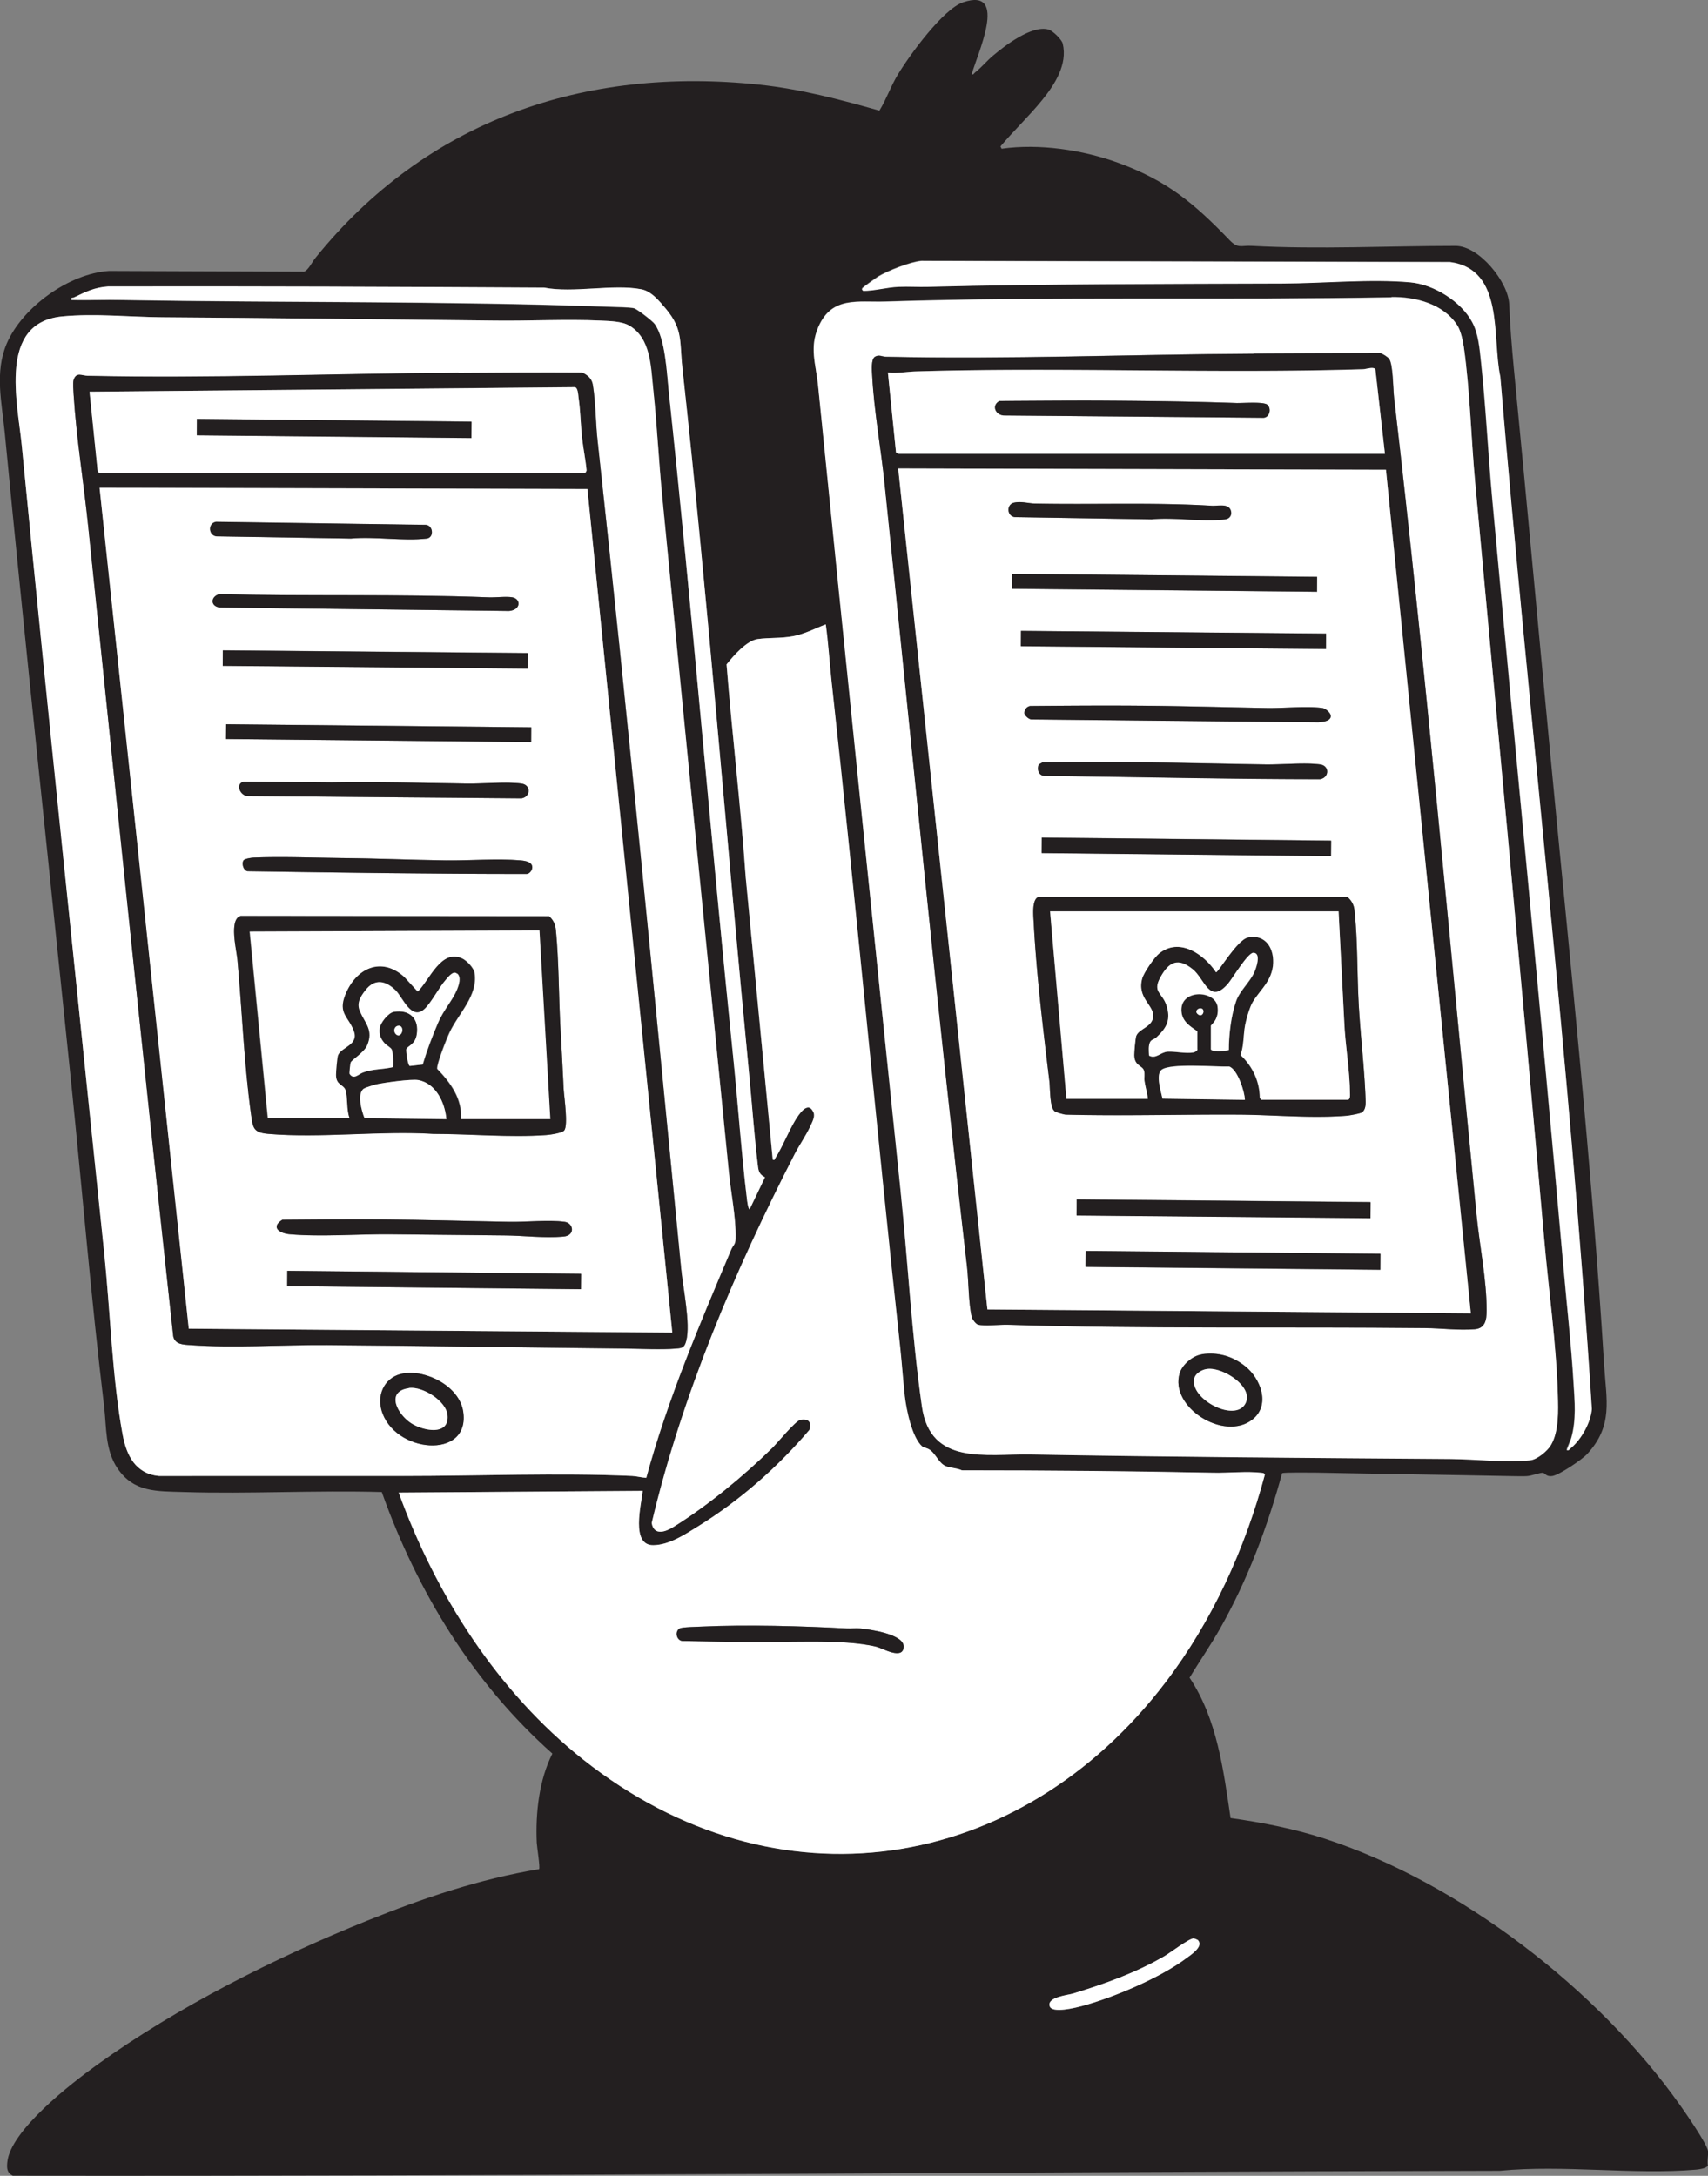 <svg xmlns="http://www.w3.org/2000/svg" width="157" height="200" fill="none"><rect width="100%" height="100%" fill="#808080" stroke="none"/><path fill="#231F20" d="M89.312 6.828c.186.054.213-.08.306-.16.6-.465 1.092-1.078 1.664-1.557 1.105-.932 3.581-2.835 5.099-2.396.386.107 1.21.905 1.304 1.291.466 1.917-.745 3.78-1.89 5.192-1.198 1.477-2.61 2.809-3.834 4.26l.107.213c3.447-.493 7.467.106 10.742 1.304 4.513 1.65 6.989 3.754 10.223 7.109.786.811 1.052.452 2.077.519 6.083.332 12.566 0 18.689 0 2.184 0 4.846 3.34 4.926 5.351.08 1.97.239 3.927.426 5.91 1.144 11.728 2.209 23.469 3.328 35.196 1.783 18.823 3.82 37.605 4.978 56.481.2 3.168.839 5.498-1.557 8.107-.48.519-2.53 1.904-3.182 2.023-.625.107-.665-.279-.918-.292-.253-.014-1.012.279-1.451.306-.413.026-.932 0-1.358 0-5.964-.12-11.98-.2-17.957-.32-.426 0-3.049-.04-3.182.053-1.358 4.966-3.155 9.771-5.684 14.244-.878 1.557-1.903 3.022-2.822 4.552 2.529 3.794 3.115 8.48 3.767 12.899 2.929.413 5.844.985 8.639 1.891 12.42 4.033 25.173 13.884 32.694 24.52.506.718 2.462 3.527 2.556 4.206.039.333-.094.932-.014 1.318-.08.266-.812.359-1.065.386-5.804.492-12.22-.466-18.064.106-45.565.094-91.117.52-136.683.453-.532-.266-.56-.679-.506-1.225.253-2.928 5.924-7.294 8.253-8.972 7.348-5.298 16.44-9.877 24.853-13.258 5.085-2.05 10.343-3.834 15.774-4.726.12-.119-.2-2.09-.213-2.436-.12-2.702.213-5.764 1.438-8.186-7.268-6.456-12.433-14.896-15.681-24.041-6.044-.173-12.18.186-18.21 0-2.45-.08-4.553.053-6.07-2.157-1.172-1.717-1.012-3.793-1.252-5.79-1.184-9.837-1.996-19.728-3.008-29.592C4.504 79.643 2.36 59.69.43 39.708c-.267-2.715-.932-5.498.186-8.12 1.438-3.355 5.75-6.456 9.411-6.682l17.918.066c.386-.12.758-.905 1.038-1.251C39.194 11.06 53.704 6.07 69.837 7.787c3.754.4 7.375 1.358 10.996 2.383.665-1.079 1.064-2.29 1.73-3.368C83.601 5.085 86.69.825 88.527.212c4.273-1.45 1.224 4.94.785 6.643m54.711 126.434c.199.04.253-.107.359-.213.945-.786 1.824-2.343 1.917-3.581-1.997-31.708-5.764-63.244-8.413-94.885-.785-3.634.413-9.864-4.619-10.543l-48.6-.107c-1.012.094-3.076.906-3.968 1.438-.173.107-1.384.985-1.437 1.052-.093.133-.053.173.053.266 1.052 0 2.197-.333 3.261-.373.906-.04 1.798.027 2.703 0 10.862-.28 21.751-.253 32.613-.306 3.674-.013 8.107-.44 11.728-.106 2.143.2 4.672 1.77 5.684 3.66.572 1.092.679 2.423.812 3.648.452 4.206.652 8.453 1.038 12.659 2.156 23.495 4.459 46.99 6.536 70.498.319 3.554.719 7.135.932 10.689.106 1.691.266 3.435-.213 5.085-.053.187-.453 1.052-.413 1.092M60.826 27.941c-.52-.573-1.092-1.198-1.904-1.345-2.57-.492-6.23.373-8.906-.146-13.351-.067-26.716-.133-40.08-.107-1.239.093-2.078.493-3.142 1.012-.147.067-.28-.067-.227.24 1.571.026 3.155-.027 4.726 0 14.896.253 29.844.08 44.74.625.466.014 1.93.04 2.25.133.266.067 1.69 1.172 1.89 1.438.998 1.371 1.118 4.526 1.304 6.27 2.17 20.313 3.821 40.733 5.91 61.06.44 4.34.733 8.746 1.266 13.072.013.16.12.985.252.985l1.411-2.942c-.439-.239-.572-.452-.639-.945-.346-2.835-.559-5.764-.825-8.612-2.09-21.579-3.767-43.237-6.123-64.788-.306-2.742.106-3.714-1.904-5.924m67.077-.652c-15.494.266-31.069-.107-46.537.386-2.53.08-4.872-.492-6.123 2.276-.879 1.957-.253 3.448-.053 5.445 2.475 24.653 5.018 49.28 7.574 73.919.679 6.563 1.038 13.431 1.97 19.927.785 5.458 5.87 4.34 10.023 4.407 12.873.239 25.745.319 38.617.412 2.37.014 4.899.333 7.269.12.639-.066 1.597-.852 1.916-1.411.733-1.251.666-3.141.626-4.579-.133-4.739-.839-9.571-1.251-14.323-2.037-23.163-4.193-46.311-6.337-69.46-.372-4.087-.479-8.52-1.051-12.553-.08-.6-.266-1.504-.599-1.997-1.278-1.97-3.861-2.636-6.057-2.596M5.715 29.085c-5.923.573-4.1 7.894-3.714 11.861 2.423 24.76 5.019 49.493 7.575 74.226.559 5.364.718 11.461 1.69 16.679.36 1.93 1.185 3.621 3.341 3.82h22.524c6.868 0 14.163-.306 20.979 0 .439.014.865.147 1.304.173 1.957-7.214 4.899-14.097 7.8-20.965.187-.44.4-.44.413-1.052.04-1.85-.439-4.233-.625-6.123-2.05-20.66-4.113-41.4-6.123-62.085-.32-3.275-.48-6.59-.826-9.864-.213-2.05-.2-4.646-2.183-5.818-.692-.412-1.824-.426-2.649-.466-3.168-.146-6.47.04-9.664 0-10.197-.12-20.407-.24-30.63-.306-3.008-.013-6.203-.372-9.212-.08Zm70.192 28.3c-1.011.387-1.917.893-3.008 1.092-1.105.213-2.21.12-3.261.267-1.012.133-2.263 1.57-2.862 2.33.519 6.509 1.304 12.991 1.757 19.514l2.489 26.011c.24.053.16-.027.226-.133.68-1.052 1.185-2.396 1.824-3.461.333-.559 1.198-1.93 1.704-.732.16.372-.147.905-.32 1.291-.399.852-.998 1.704-1.424 2.529-5.498 10.703-10.356 22.164-13.138 33.905.2 1.198 1.264.812 2.023.346 3.141-1.97 6.403-4.659 9.052-7.242.479-.466 2.13-2.502 2.596-2.596.745-.133 1.051.2.825.932-2.915 3.435-6.39 6.496-10.237 8.866-1.225.759-2.636 1.704-4.1 1.73-2.103.04-1.105-3.74-.985-4.992l-22.43.16c3.421 9.411 9.079 18.304 16.972 24.547 17.692 14.004 40.028 10.582 53.513-7.109 4.3-5.644 7.295-12.246 9.132-19.088-.08-.16-.2-.147-.36-.173-1.291-.147-3.008.039-4.366 0-7.694-.147-15.428-.213-23.135-.227-.426-.199-.986-.199-1.411-.359-.706-.253-.919-1.065-1.505-1.504-.266-.2-.612-.227-.718-.32-.972-.825-1.478-3.394-1.611-4.619-.16-1.438-.266-2.995-.413-4.366-2.223-20.447-4.073-40.933-6.323-61.367-.186-1.743-.293-3.487-.532-5.231m34.264 120.989s-.36-.186-.44-.186c-.399 0-2.183 1.344-2.688 1.637-2.636 1.531-5.485 2.542-8.4 3.434-.493.147-2.37.32-2.143 1.145.2.719 2.422.147 2.968 0 2.889-.772 7.228-2.622 9.611-4.406.426-.32 1.571-1.078 1.078-1.611"/><path fill="#fff" d="M110.144 178.375c.48.546-.652 1.304-1.078 1.611-2.383 1.797-6.722 3.634-9.61 4.406-.56.146-2.77.718-2.97 0-.239-.826 1.651-.999 2.144-1.145 2.915-.892 5.764-1.904 8.399-3.435.506-.292 2.29-1.65 2.689-1.637.08 0 .386.133.44.186M75.907 57.386c.24 1.73.346 3.487.533 5.231 2.25 20.434 4.1 40.92 6.323 61.367.146 1.371.253 2.928.412 4.366.147 1.225.653 3.794 1.611 4.619.107.093.453.12.719.319.586.44.799 1.252 1.504 1.505.426.146.972.159 1.411.359 7.708 0 15.442.067 23.136.226 1.357.027 3.075-.159 4.366 0 .146.014.279 0 .346.173-1.837 6.856-4.832 13.445-9.132 19.089-13.484 17.691-35.821 21.126-53.512 7.109-7.894-6.257-13.552-15.136-16.973-24.547l22.43-.16c-.12 1.238-1.131 5.032.985 4.992 1.465-.026 2.876-.972 4.1-1.73 3.847-2.383 7.322-5.431 10.237-8.866.226-.719-.08-1.065-.825-.932-.466.093-2.117 2.13-2.596 2.596-2.65 2.596-5.91 5.285-9.052 7.242-.759.479-1.81.852-2.023-.347 2.782-11.74 7.64-23.202 13.138-33.904.426-.825 1.025-1.677 1.425-2.529.173-.386.479-.906.32-1.292-.507-1.184-1.372.187-1.705.733-.639 1.065-1.158 2.422-1.823 3.461-.067.106 0 .186-.227.133l-2.49-26.011c-.452-6.523-1.237-13.006-1.756-19.515.599-.759 1.85-2.196 2.862-2.33 1.051-.146 2.156-.053 3.261-.266 1.092-.213 1.984-.705 3.009-1.091m-11.448 92.129c-.413.014-1.797.04-2.01.173-.453.267-.307 1.052.212 1.145l5.698.107c3.381.066 9.158-.346 12.22.439.546.146 2.396 1.225 2.463.013.08-1.185-3.155-1.624-3.994-1.704-.4-.04-.838.014-1.238 0-4.153-.226-9.212-.372-13.365-.173"/><path fill="#231F20" d="M64.473 149.516c4.153-.187 9.212-.054 13.365.173.413.026.839-.04 1.238 0 .838.079 4.073.519 3.993 1.703-.08 1.212-1.917.134-2.462-.013-3.075-.785-8.853-.373-12.22-.439l-5.698-.107c-.519-.093-.665-.878-.213-1.144.213-.134 1.598-.147 2.01-.173"/><path fill="#fff" d="M127.902 27.315c2.21-.04 4.792.626 6.057 2.596.319.506.506 1.41.599 1.997.572 4.033.666 8.466 1.052 12.553 2.129 23.148 4.299 46.297 6.336 69.459.413 4.753 1.118 9.585 1.251 14.324.04 1.424.107 3.328-.625 4.579-.32.559-1.278 1.344-1.917 1.411-2.37.226-4.899-.093-7.268-.12-12.873-.093-25.758-.186-38.617-.413-4.153-.079-9.239 1.052-10.024-4.406-.932-6.496-1.291-13.365-1.97-19.927-2.556-24.64-5.098-49.266-7.574-73.92-.2-1.996-.826-3.5.053-5.444 1.251-2.782 3.594-2.196 6.123-2.276 15.468-.493 31.043-.12 46.538-.386m-12.673 5.165c-11.222.053-22.563.532-33.772.28-.386 0-.665-.24-1.038 0-.373.226-.28 1.277-.253 1.716.16 3.275.799 6.71 1.145 9.97 2.49 23.988 4.805 48.002 7.574 71.95.16 1.411.12 3.328.44 4.646.053.199.386.612.572.679.532.159 2.103 0 2.782.013 12.739.399 25.545.186 38.311.306 1.491.013 3.061.24 4.566.107.945-.08 1.091-.839 1.091-1.718 0-2.808-.665-6.016-.932-8.825-2.462-25.013-4.672-50.105-7.574-75.064-.093-.746-.08-3.129-.466-3.594-.133-.16-.625-.493-.838-.52-3.861 0-7.734.014-11.608.04m-4.779 91.997c-.825.12-1.77.918-2.023 1.717-.972 3.115 4.046 6.31 6.669 4.273 1.704-1.331.759-3.794-.679-4.925-1.172-.919-2.476-1.292-3.967-1.079"/><path fill="#fff" d="M144.023 133.289s.36-.905.413-1.092c.479-1.65.319-3.394.213-5.085-.213-3.554-.626-7.148-.932-10.689-2.077-23.495-4.379-47.003-6.536-70.498-.386-4.207-.586-8.466-1.038-12.66-.133-1.224-.227-2.569-.812-3.647-1.012-1.903-3.541-3.474-5.684-3.66-3.621-.333-8.054.093-11.728.106-10.849.04-21.751.026-32.6.306-.905.027-1.797-.04-2.702 0-1.078.04-2.21.373-3.261.373-.107-.093-.147-.133-.054-.266.053-.08 1.265-.945 1.438-1.052.878-.533 2.942-1.345 3.967-1.438l48.587.107c5.032.679 3.834 6.909 4.619 10.543 2.649 31.654 6.403 63.19 8.413 94.885-.093 1.238-.972 2.795-1.917 3.58-.12.094-.173.253-.359.2"/><path fill="#231F20" d="M115.243 32.507c3.86-.014 7.734-.04 11.607-.04.213.026.706.346.826.519.372.466.372 2.848.466 3.594 2.915 24.96 5.111 50.051 7.574 75.064.279 2.809.945 6.03.932 8.825 0 .879-.133 1.638-1.092 1.718-1.504.119-3.075-.093-4.566-.107-12.765-.133-25.571.093-38.31-.306-.68-.027-2.25.133-2.783-.013-.186-.054-.519-.479-.572-.679-.306-1.318-.28-3.235-.44-4.646-2.768-23.948-5.084-47.962-7.574-71.95-.332-3.26-.971-6.695-1.144-9.97-.027-.439-.12-1.49.253-1.717.386-.226.652 0 1.038 0 11.222.253 22.55-.226 33.771-.28m12.074 9.2-.879-7.788c-.186-.253-.851 0-1.144 0-13.685.426-27.436-.213-41.12.2-.825.026-1.69.2-2.542.106l.745 7.348s.226.12.24.12h44.7v.013Zm.093 1.463-44.833-.12 8.2 77.301 44.434.359-7.801-77.54ZM110.465 124.489c1.49-.213 2.795.16 3.966 1.079 1.451 1.131 2.397 3.594.679 4.925-2.609 2.037-7.641-1.171-6.669-4.273.253-.799 1.198-1.597 2.024-1.717m.519 1.331c-.466.053-1.092.386-1.198.879-.426 1.89 3.754 4.086 4.699 2.302.812-1.517-2.037-3.354-3.488-3.181"/><path fill="#fff" d="m127.397 43.182 7.801 77.54-44.435-.359-8.2-77.3 44.834.12Zm-34.17 3.022c-.733.16-.666 1.265.079 1.331l12.566.213c2.103-.213 4.726.266 6.762 0 .426-.053.653-.426.506-.825-.226-.666-1.185-.386-1.757-.426-5.325-.333-10.836-.093-16.2-.2-.6 0-1.291-.226-1.944-.093m-.2 6.55v1.37l28.035.28v-1.371l-28.034-.28Zm.826 5.244v1.411l28.034.253v-1.411l-28.034-.253Zm.812 6.896c-.306.066-.493.332-.493.652.027.226.427.599.68.572l26.356.266c.333-.053 1.065-.08 1.119-.532.026-.32-.48-.732-.773-.772-1.424-.186-3.567.04-5.098 0-3.914-.067-7.907-.2-11.821-.213-3.314-.027-6.629 0-9.943.026m1.118 5.192-.333.186c-.173.466-.027.999.52 1.039 8.452.093 16.878.293 25.344.306.852-.16.879-1.251 0-1.358-1.424-.186-3.567.04-5.098 0-4.193-.066-8.466-.186-12.659-.213-2.583-.026-5.178 0-7.76.027m-.094 6.908v1.425l26.583.28V77.26l-26.583-.28Zm1.171 25.133c.12.106.892.333 1.065.333 5.205.146 10.53-.027 15.775 0 3.261.013 6.709.372 9.97.106.253-.013 1.291-.2 1.451-.306.319-.187.373-.652.359-.999-.093-2.901-.466-5.83-.625-8.719-.173-2.888-.094-6.083-.413-8.932a1.821 1.821 0 0 0-.626-1.145H95.422c-.572.253-.439 1.625-.412 2.184.24 4.765.878 9.997 1.45 14.749.067.599.027 2.369.453 2.715m2.037 8.134v1.477l26.996.253v-1.477l-26.996-.253Zm.852 4.765v1.465l27.089.266v-1.464l-27.089-.267ZM127.303 41.718h-44.7s-.227-.106-.24-.12l-.746-7.348c.852.094 1.717-.08 2.543-.106 13.684-.413 27.435.226 41.119-.2.28 0 .959-.266 1.145 0l.879 7.787v-.013ZM91.867 36.86c-.745.413-.373 1.265.386 1.332l23.881.213c.559-.027.759-.839.36-1.198-.347-.293-2.263-.134-2.849-.16-3.807-.133-7.708-.2-11.515-.213-3.42-.027-6.842 0-10.263.026ZM110.984 125.834c1.451-.173 4.3 1.664 3.488 3.182-.946 1.77-5.125-.413-4.699-2.303.119-.493.732-.826 1.198-.879"/><path fill="#231F20" d="M96.912 102.113c-.426-.36-.372-2.117-.452-2.716-.573-4.752-1.211-9.984-1.451-14.75-.027-.545-.16-1.916.412-2.182h28.447c.333.293.573.679.626 1.145.319 2.835.24 6.03.413 8.932.173 2.888.532 5.817.625 8.719 0 .346-.04.799-.359.998-.173.107-1.198.293-1.451.306-3.261.253-6.709-.093-9.97-.106-5.245-.027-10.57.133-15.775 0-.173 0-.945-.226-1.065-.333m26.131-18.357h-26.53l1.504 17.239h7.481c-.053-.546-.213-1.078-.306-1.624-.053-.32.04-.666-.053-.985-.146-.466-.879-.413-.892-1.398 0-.266.12-1.61.186-1.784.28-.678 1.478-.785 1.558-1.77.093-1.038-1.518-1.717-1.012-3.501.16-.546 1.105-1.93 1.544-2.29 1.877-1.544 4.14.054 5.245 1.718.226 0 1.957-2.995 2.929-3.195 1.69-.346 2.476 1.105 2.303 2.609-.2 1.677-1.584 2.516-2.064 3.754a10.702 10.702 0 0 0-.492 1.69c-.173.919-.107 1.89-.426 2.756 1.091 1.025 1.757 2.436 1.77 3.94l.147.173h7.987c.173-.106.159-.279.159-.466 0-2.236-.439-4.513-.532-6.749l-.519-10.117h.013Zm-12.979 12.713v-1.664c-.639-.466-1.344-.892-1.451-1.77-.226-2.13 3.062-2.05 3.315-.506.066.439 0 .852-.2 1.238-.08.16-.412.479-.412.519v2.183c.159.293 1.57.146 1.65.04 0-1.425.2-3.115.666-4.473.319-.918 1.224-1.717 1.65-2.609.173-.36.706-1.85-.066-1.837-.519 0-1.904 2.33-2.29 2.796-1.73 2.063-2.156-.386-3.274-1.278-1.358-1.105-2.197-.693-2.982.732-.746 1.358.16 1.398.546 2.529.465 1.358.053 2.117-.932 3.008-.173.16-.413.16-.546.386-.186.32-.12.906-.107 1.265.626.346 1.065-.333 1.718-.36.679-.04 1.677.2 2.369.067.12-.026.333-.16.36-.253m.505-3.687c-.226-.36-.971.106-.412.466.333.213.532-.253.412-.466Zm3.847 8.293c0-.759-.692-2.835-1.451-3.075-1.158.053-5.471-.346-6.229.32-.533.479-.014 2.01.106 2.635l7.574.107v.013ZM98.981 110.255l-.013 1.477 27.008.25.014-1.478-27.009-.249ZM99.786 114.98l-.014 1.464 27.101.265.014-1.464-27.101-.265ZM93.845 57.987l-.013 1.41 28.046.255.013-1.41-28.046-.255ZM94.677 64.894c3.315-.027 6.63-.054 9.944-.027 3.914.027 7.907.146 11.821.213 1.531.027 3.674-.2 5.098 0 .306.04.812.466.772.785-.04.453-.772.493-1.118.533l-26.357-.266c-.253.013-.652-.347-.679-.573 0-.32.187-.572.493-.652M95.821 70.085c2.583-.027 5.178-.053 7.761-.027 4.193.04 8.466.147 12.659.213 1.531.027 3.674-.2 5.098 0 .879.12.852 1.212 0 1.358-8.452 0-16.892-.213-25.345-.306-.532-.053-.692-.572-.519-1.052l.333-.186h.013ZM93.017 52.747l-.013 1.37 28.046.275.013-1.371-28.046-.274ZM95.77 76.996l-.014 1.424 26.595.279.015-1.425-26.595-.278ZM93.226 46.204c.652-.146 1.345.08 1.944.08 5.364.107 10.875-.12 16.2.2.572.04 1.531-.24 1.757.426.133.399-.08.772-.506.825-2.037.266-4.659-.213-6.762 0l-12.566-.2c-.746-.08-.812-1.171-.08-1.33M91.868 36.86c3.42-.014 6.842-.054 10.263-.027 3.807.027 7.707.08 11.514.213.586.013 2.516-.146 2.849.16.399.346.213 1.171-.359 1.198l-23.881-.213c-.76-.067-1.132-.919-.386-1.331Z"/><path fill="#fff" d="m123.043 83.756.519 10.117c.093 2.236.519 4.512.533 6.749 0 .186 0 .359-.16.466h-8l-.133-.173c0-1.518-.666-2.916-1.771-3.94.32-.866.253-1.85.426-2.756.107-.532.293-1.185.493-1.69.479-1.225 1.863-2.064 2.063-3.741.173-1.504-.612-2.969-2.303-2.61-.985.2-2.716 3.196-2.929 3.196-1.104-1.651-3.367-3.248-5.244-1.718-.44.36-1.398 1.744-1.544 2.29-.506 1.784 1.104 2.463 1.011 3.5-.093.973-1.291 1.093-1.557 1.771-.08.187-.2 1.518-.187 1.784.014.985.746.932.892 1.398.107.306 0 .665.054.985.079.546.252 1.078.306 1.624h-7.481l-1.505-17.239h26.53l-.013-.013Z"/><path fill="#fff" d="M110.065 96.482c-.026.107-.239.24-.359.253-.692.133-1.691-.106-2.37-.067-.652.04-1.091.706-1.717.36-.013-.36-.08-.945.107-1.265.133-.226.372-.226.545-.386.972-.892 1.385-1.65.932-3.008-.386-1.132-1.291-1.172-.546-2.53.786-1.437 1.624-1.85 2.982-.745 1.105.892 1.531 3.341 3.275 1.278.386-.466 1.784-2.795 2.289-2.795.773 0 .24 1.477.067 1.837-.426.891-1.331 1.677-1.651 2.609-.466 1.358-.665 3.048-.665 4.472-.08.094-1.491.253-1.651-.04v-2.183s.333-.359.413-.519c.213-.386.266-.798.199-1.238-.239-1.557-3.54-1.624-3.314.506.093.892.799 1.318 1.451 1.77v1.665l.013.026ZM114.431 101.101l-7.574-.107c-.12-.625-.639-2.156-.107-2.635.759-.666 5.072-.266 6.23-.32.759.227 1.438 2.317 1.451 3.075"/><path fill="#fff" d="M110.584 92.808c.133.213-.067.666-.413.466-.559-.346.187-.812.413-.466ZM5.715 29.085c3.009-.293 6.204.053 9.199.08 10.223.067 20.42.2 30.63.306 3.181.04 6.496-.146 9.664 0 .825.04 1.943.053 2.649.466 1.97 1.172 1.957 3.767 2.183 5.817.346 3.275.506 6.576.825 9.864 2.01 20.686 4.074 41.426 6.124 62.085.186 1.904.678 4.274.625 6.124-.013.612-.226.599-.412 1.051-2.902 6.869-5.844 13.751-7.801 20.966-.426-.026-.865-.146-1.291-.173-6.816-.306-14.11 0-20.98 0H14.608c-2.156-.2-2.981-1.89-3.34-3.82-.96-5.232-1.132-11.328-1.691-16.68C7.02 90.425 4.41 65.705 2 40.946c-.386-3.967-2.196-11.288 3.714-11.86Zm36.434 5.192c-11.328.066-22.763.545-34.09.28-.533 0-1.04-.387-1.292.372-.08.253-.013 1.038 0 1.344.266 4.02.932 8.134 1.344 12.154 2.57 24.813 5.112 49.612 7.814 74.412.16.759.919.759 1.584.812 3.967.279 8.52-.04 12.567 0 9.118.066 18.276.226 27.395.319 1.45.014 3.261.12 4.686 0 .612-.053.772-.12.931-.719.413-1.57-.306-4.885-.466-6.602-2.476-25.372-4.912-50.757-7.68-76.102-.187-1.664-.173-3.541-.44-5.165-.093-.56-.479-.879-.958-1.119-3.794-.026-7.588 0-11.381.027m-5.099 91.957c-1.61.266-2.423 1.797-2.023 3.314 1.065 4.034 8.24 4.699 7.52.16-.359-2.276-3.354-3.847-5.51-3.474"/><path fill="#fff" d="M60.826 27.94c2.023 2.21 1.61 3.182 1.904 5.924 2.369 21.552 4.033 43.196 6.123 64.788.28 2.848.479 5.777.825 8.612.067.493.2.719.64.946l-1.412 2.941c-.133 0-.24-.812-.253-.985-.519-4.326-.812-8.732-1.265-13.072-2.076-20.326-3.74-40.733-5.91-61.06-.186-1.744-.306-4.899-1.304-6.27-.187-.266-1.611-1.37-1.89-1.437-.333-.094-1.784-.12-2.25-.134-14.91-.545-29.845-.359-44.74-.625-1.571-.027-3.155.026-4.726 0-.053-.293.093-.16.226-.226 1.065-.52 1.904-.932 3.142-1.012 13.364-.027 26.73.027 40.08.106 2.677.52 6.337-.346 8.906.147.812.146 1.385.772 1.904 1.344"/><path fill="#231F20" d="M42.148 34.277c3.794-.027 7.588-.053 11.382-.027.492.24.865.546.958 1.118.267 1.611.253 3.515.44 5.165 2.768 25.332 5.204 50.718 7.68 76.103.16 1.704.879 5.032.466 6.602-.16.599-.333.679-.932.719-1.41.12-3.221.013-4.672 0-9.118-.093-18.277-.253-27.395-.319-4.047-.027-8.6.292-12.566 0-.653-.04-1.425-.054-1.585-.812-2.702-24.8-5.244-49.6-7.813-74.412-.413-4.007-1.092-8.12-1.345-12.154-.013-.306-.08-1.091 0-1.344.253-.759.772-.373 1.291-.373 11.329.253 22.763-.226 34.091-.28M9.11 43.476h44.647s.173-.173.16-.253c-.093-1.011-.306-2.01-.413-3.008-.133-1.198-.146-2.436-.32-3.634-.04-.293-.053-.972-.359-.999l-44.594.426.746 7.295.133.173Zm44.887 1.478-44.834-.12 8.2 77.3 44.434.36-7.8-77.54ZM37.065 126.247c2.143-.36 5.151 1.198 5.51 3.474.72 4.539-6.455 3.874-7.52-.16-.4-1.53.412-3.048 2.023-3.314m.506 1.344c-2.183.32-1.025 2.436.24 3.235 1.065.679 3.46 1.172 3.314-.719-.106-1.344-2.303-2.702-3.554-2.529"/><path fill="#fff" d="m53.996 44.953 7.8 77.54-44.447-.36-8.2-77.3 44.834.12h.013Zm-34.17 3.008c-.733.16-.666 1.252.08 1.331l12.352.213c2.197-.2 4.82.253 6.962 0 .706-.08.6-1.238-.106-1.25l-19.289-.28v-.014Zm.305 6.656c-.798.253-.798 1.118.08 1.225l26.584.32c1.105-.107 1.091-1.106.306-1.252-.56-.107-1.544.027-2.183 0-8.24-.32-16.52-.093-24.787-.293Zm.347 5.152v1.424l28.034.253v-1.424l-28.034-.253Zm.32 6.802v1.358l28.033.28V66.85l-28.034-.28Zm1.623 5.271c-.852.2-.333 1.345.386 1.331l25.132.213c.852-.16.879-1.238 0-1.357-1.424-.187-3.567.04-5.098 0-4.1-.067-8.24-.173-12.353-.107l-8.067-.08Zm-.053 7.268c-.16.293 0 .892.386.972 8.533.133 17.065.253 25.598.253.293.027.56-.32.573-.586.026-.532-.68-.639-1.092-.665-2.13-.173-4.672.04-6.856 0-3.168-.04-6.482-.187-9.65-.213-2.57-.027-5.458-.147-8-.04-.227 0-.866.093-.96.28Zm-.266 5.085c-1.065.307-.36 3.142-.28 3.98.426 4.66.612 9.625 1.251 14.217.173 1.265.2 1.704 1.598 1.824 4.845.413 10.263-.306 15.162 0 3.34 0 7.068.346 10.383.107.36-.027 1.464-.187 1.65-.426.373-.48 0-3.049-.053-3.794-.093-1.944-.2-3.887-.306-5.817-.16-2.889-.133-5.964-.413-8.826-.053-.492-.24-.918-.625-1.251l-28.367-.027v.013Zm3.847 27.928c-1.092.692-.253 1.251.705 1.331 2.849.24 6.31-.04 9.252 0 3.474.04 6.988.067 10.49.107 1.756.013 3.633.266 5.404.106 1.131-.106.918-1.251.106-1.358-1.424-.186-3.567.04-5.098 0-3.82-.066-7.694-.186-11.515-.212a537.885 537.885 0 0 0-9.331.026m.44 4.686v1.411l26.982.279v-1.411l-26.983-.279ZM9.109 43.475l-.133-.173-.746-7.294 44.594-.413c.306.013.32.706.36.985.173 1.185.186 2.436.32 3.634.106 1.012.319 2.01.412 3.008 0 .094-.107.267-.16.267H9.11v-.014Zm8.972-4.978V40l25.226.253V38.75l-25.226-.253ZM37.584 127.591c1.25-.173 3.46 1.185 3.554 2.529.146 1.891-2.25 1.398-3.315.719-1.264-.799-2.436-2.928-.24-3.235"/><path fill="#231F20" d="m22.101 84.196 28.367.026c.386.32.572.746.626 1.252.28 2.848.266 5.936.412 8.825.107 1.93.213 3.874.306 5.817.04.746.426 3.315.054 3.794-.187.24-1.291.399-1.65.426-3.316.24-7.043-.106-10.384-.106-4.899-.307-10.33.412-15.162 0-1.41-.12-1.424-.56-1.597-1.824-.64-4.606-.826-9.571-1.252-14.217-.08-.839-.785-3.674.28-3.98m2.53 18.556h7.48c-.32-.732-.16-1.93-.386-2.582-.186-.546-.878-.44-.878-1.425 0-.292.106-1.584.186-1.783.32-.772 1.944-.919 1.451-2.237-.48-1.29-1.478-1.584-.785-3.314.971-2.423 3.3-3.554 5.43-1.638l1.239 1.358c1.091-1.078 2.143-3.953 4.086-3.048.426.2 1.079.865 1.145 1.344.32 2.104-1.464 3.701-2.303 5.471-.253.533-1.198 2.902-1.131 3.342 1.224 1.264 2.316 2.755 2.183 4.619h8.2l-.998-17.345-26.624.106 1.664 17.132h.04Zm17.41-13.258c-.332-.32-.785.28-1.011.532-.652.733-1.318 2.09-1.97 2.703-1.211 1.131-2.023-1.065-2.662-1.704-.919-.906-1.93-1.118-2.783 0-.479.625-.812 1.184-.492 1.93.48 1.105 1.265 1.717.666 3.115-.293.679-1.398 1.318-1.518 1.584-.04.106-.146.985-.107 1.038.36.586.826.027 1.225-.12.919-.346 1.784-.266 2.73-.492.119-.173 0-1.358-.08-1.597-.08-.213-.467-.387-.653-.586-.386-.413-.546-.826-.466-1.411.067-.48.785-1.411 1.305-1.491 1.464-.253 2.342.652 2.103 2.103-.147.905-.826 1.025-.959 1.318-.053.12.133 1.504.32 1.557l1.185-.133c.386-1.304.865-2.556 1.397-3.807.52-1.225 1.345-2.063 1.77-3.115.16-.4.373-1.078.027-1.424m-5.684 5.55c.44.453.866-.518.386-.758-.466-.106-.692.44-.386.759Zm4.646 7.815c-.133-1.504-.945-3.288-2.596-3.581-.652-.12-3.128.226-3.873.4-.24.052-.892.252-1.092.372-.692.413-.226 2.103.04 2.729l7.521.093v-.013ZM20.484 59.784l-.013 1.424 28.046.255.013-1.425-28.046-.254ZM25.948 112.123c3.101-.027 6.216-.053 9.331-.027 3.807.027 7.694.147 11.515.213 1.53.027 3.674-.199 5.098 0 .812.107 1.025 1.252-.106 1.358-1.77.16-3.634-.093-5.392-.106-3.487-.04-7.015-.067-10.49-.107-2.94-.026-6.389.253-9.25 0-.96-.08-1.798-.639-.706-1.331ZM22.421 71.842l8.067.08c4.127-.066 8.253.04 12.353.107 1.531.026 3.674-.2 5.099 0 .878.12.852 1.211 0 1.357l-25.133-.213c-.718.014-1.238-1.131-.386-1.33ZM20.132 54.617c8.254.2 16.547-.026 24.787.293.639.027 1.624-.106 2.183 0 .785.147.798 1.145-.306 1.251l-26.584-.32c-.878-.106-.878-.97-.08-1.224ZM26.411 116.815l-.015 1.411 27.008.278.015-1.411-27.008-.278ZM20.784 66.574l-.014 1.358 28.047.284.013-1.358-28.046-.284ZM22.368 79.11c.107-.186.745-.266.959-.28 2.542-.106 5.417.014 8 .04 3.168.027 6.482.174 9.65.214 2.184.026 4.726-.187 6.856 0 .413.04 1.118.133 1.092.665-.014.267-.28.613-.573.586-8.532 0-17.065-.12-25.598-.253-.386-.066-.546-.679-.386-.972ZM19.826 47.961l19.289.28c.705.027.812 1.171.106 1.265-2.143.252-4.765-.2-6.962 0l-12.353-.2c-.745-.08-.812-1.171-.08-1.331M18.11 38.515l-.014 1.505 25.237.25.015-1.504-25.237-.25Z"/><path fill="#fff" d="m24.63 102.765-1.663-17.132 26.623-.106.998 17.345h-8.2c.134-1.864-.958-3.355-2.183-4.62-.066-.439.879-2.808 1.132-3.34.825-1.785 2.622-3.369 2.303-5.472-.067-.479-.72-1.145-1.145-1.344-1.944-.905-3.008 1.983-4.087 3.048L37.17 89.8c-2.13-1.917-4.46-.786-5.43 1.637-.693 1.73.305 2.023.785 3.328.479 1.318-1.145 1.464-1.451 2.236-.08.2-.187 1.491-.187 1.797 0 .985.692.865.879 1.411.213.653.066 1.851.373 2.583H24.67l-.04-.027Z"/><path fill="#fff" d="M42.043 89.507c.36.346.133 1.011-.027 1.424-.426 1.038-1.251 1.89-1.77 3.115-.533 1.251-1.012 2.502-1.398 3.807l-1.185.133c-.186-.053-.372-1.438-.319-1.557.133-.293.812-.413.958-1.318.253-1.451-.639-2.343-2.103-2.103-.519.093-1.238 1.011-1.304 1.49-.08.586.093.999.465 1.411.187.2.573.387.653.586.093.24.2 1.411.08 1.598-.946.226-1.81.146-2.73.492-.412.147-.864.706-1.237.12-.027-.053.066-.932.106-1.038.12-.28 1.225-.906 1.518-1.584.599-1.385-.187-2.01-.666-3.115-.32-.746.014-1.318.493-1.93.852-1.119 1.863-.906 2.782 0 .639.625 1.45 2.835 2.662 1.703.652-.612 1.318-1.97 1.97-2.702.227-.253.68-.865 1.012-.532M41.031 102.872l-7.52-.093c-.267-.626-.733-2.33-.04-2.729.186-.107.851-.306 1.09-.373.746-.16 3.222-.506 3.875-.4 1.637.293 2.462 2.077 2.595 3.581"/><path fill="#fff" d="M36.385 95.058c-.306-.32-.08-.866.386-.759.48.24.053 1.211-.386.759Z"/></svg>